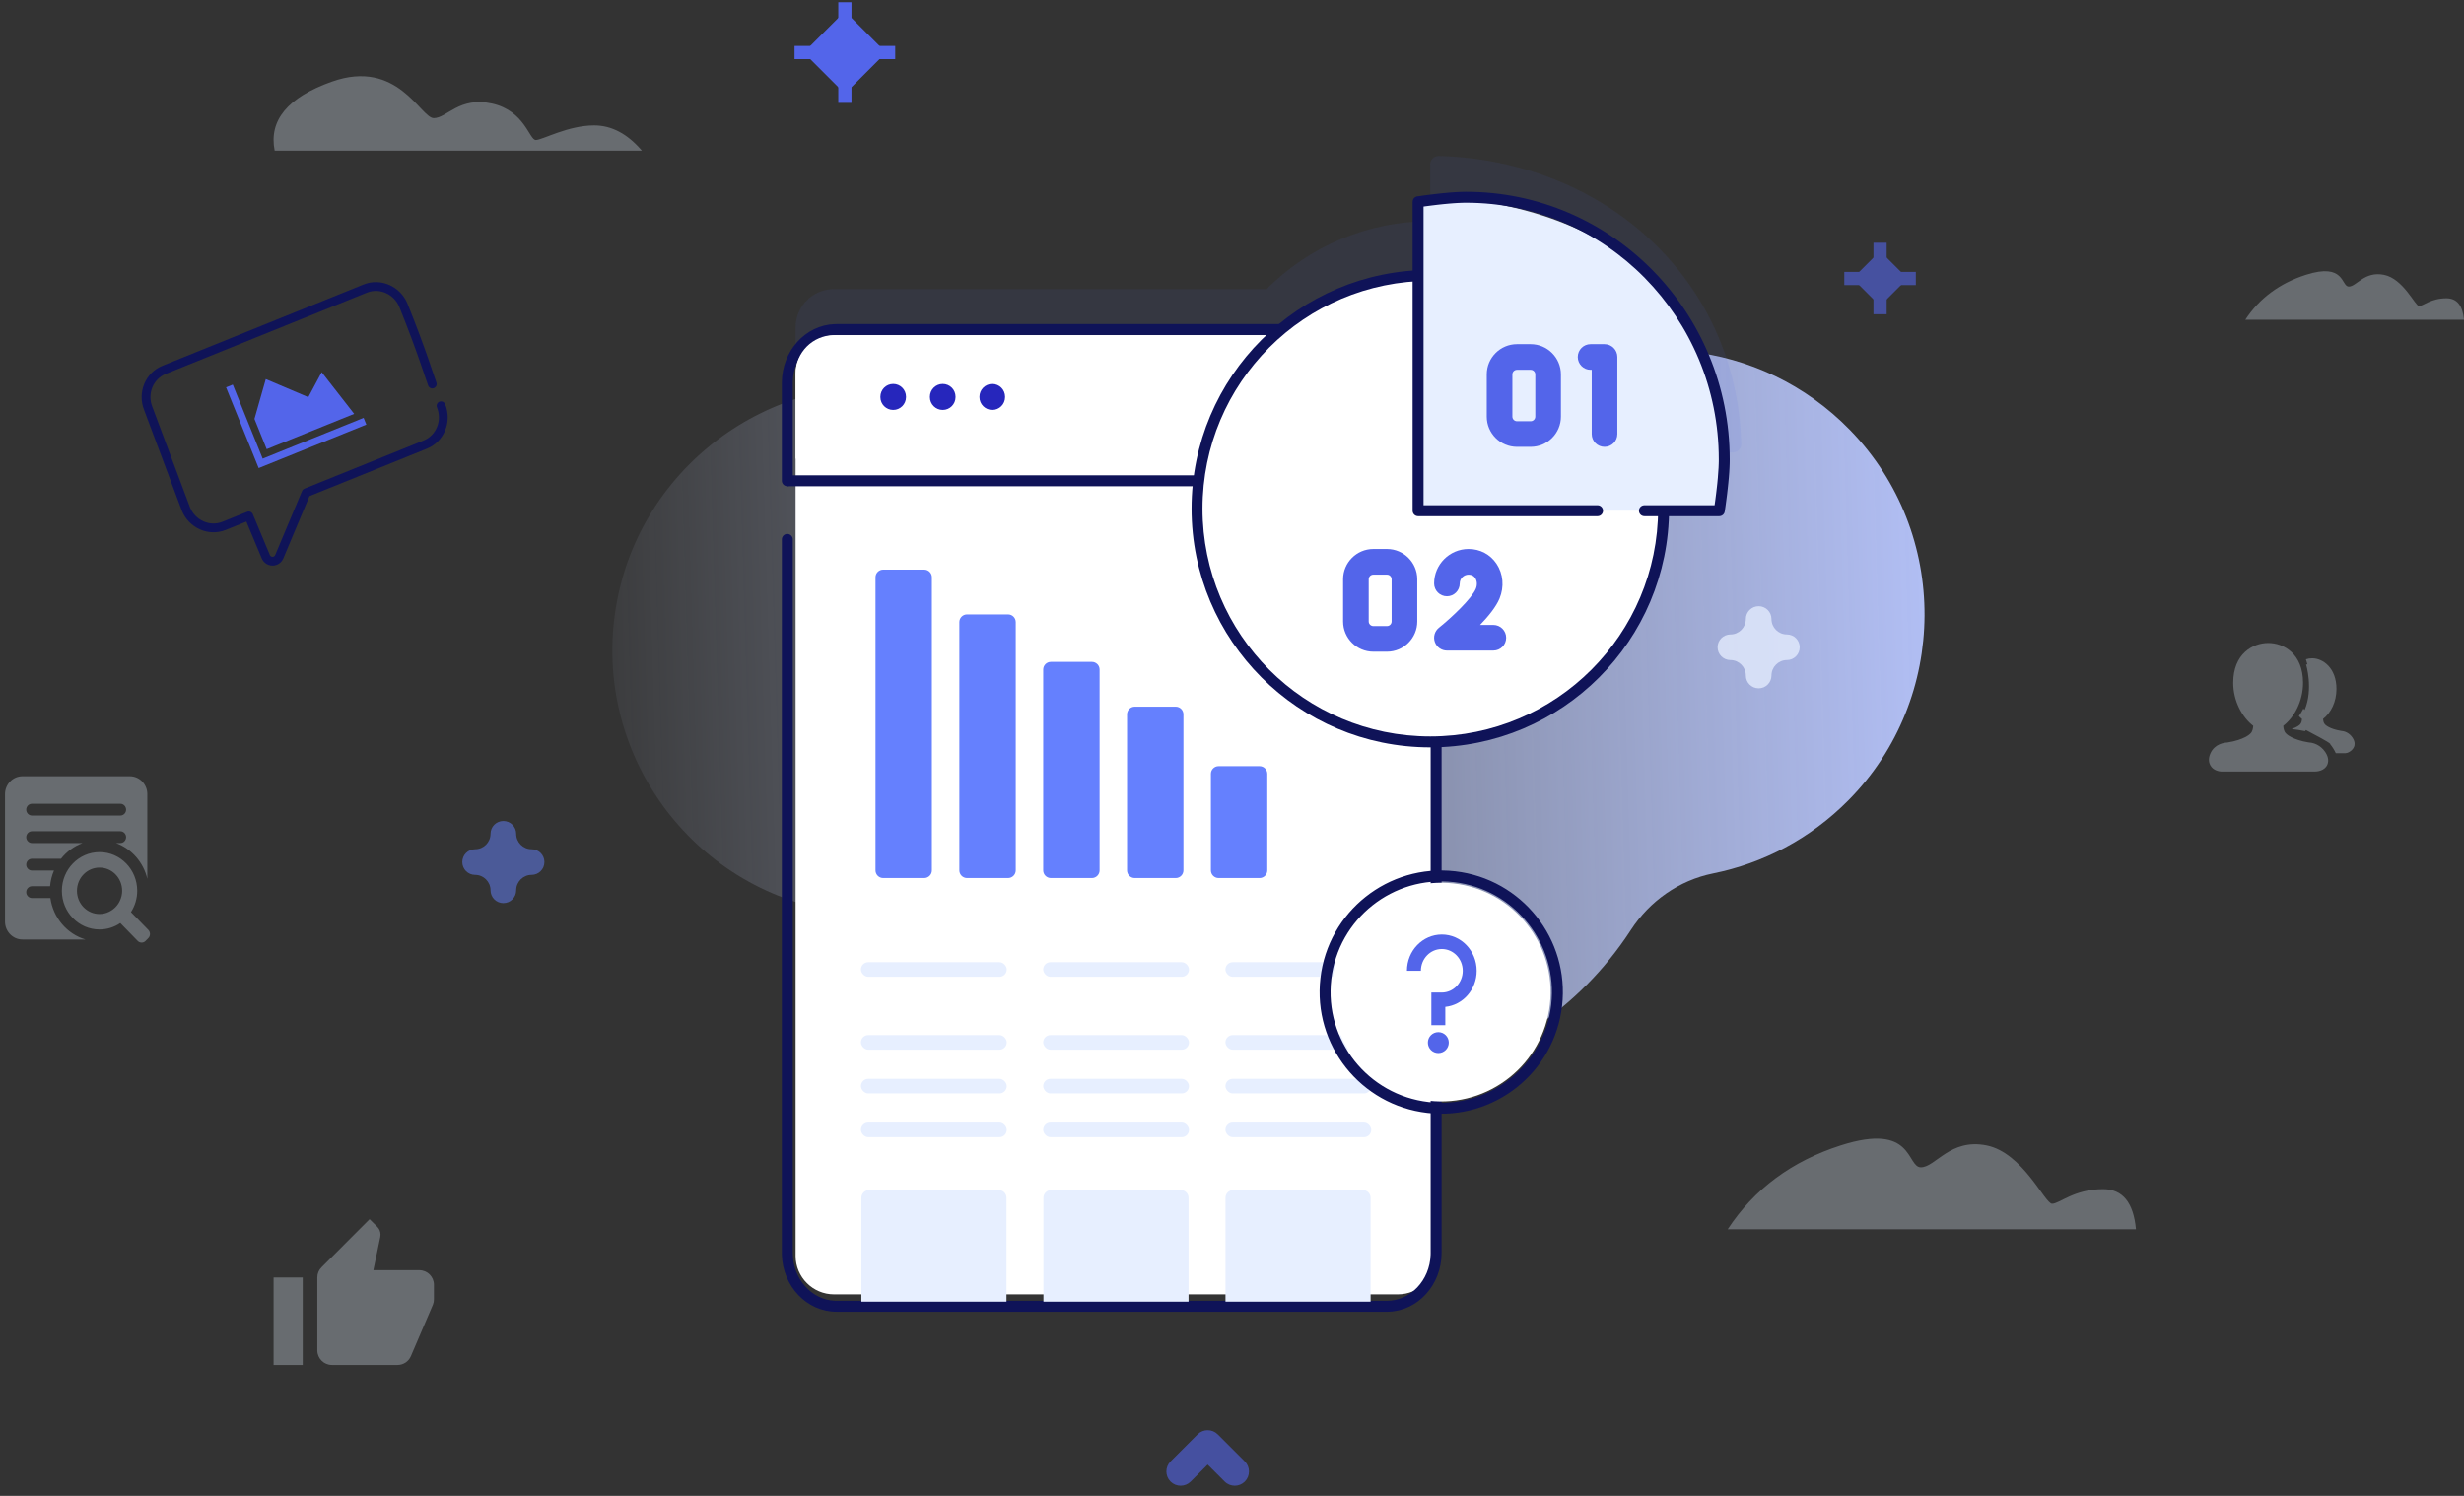 <?xml version="1.0" encoding="UTF-8"?>
<svg width="280px" height="170px" viewBox="0 0 280 170" version="1.1" xmlns="http://www.w3.org/2000/svg" xmlns:xlink="http://www.w3.org/1999/xlink">
    <rect x="0" y="0" width="280" height="170" fill="#333333" stroke="none"/>
    <title>暂无图表</title>
    <defs>
        <linearGradient x1="-3.819%" y1="51.261%" x2="104.046%" y2="49.363%" id="linearGradient-1">
            <stop stop-color="#D2DEFF" stop-opacity="0" offset="0%"></stop>
            <stop stop-color="#B7C5FF" offset="100%"></stop>
        </linearGradient>
    </defs>
    <g id="自定义敏捷报表" stroke="none" stroke-width="1" fill="none" fill-rule="evenodd">
        <g id="自定义报表" transform="translate(-535, -323)">
            <g transform="translate(-2, 0)" id="框架">
                <g id="暂无图表" transform="translate(537, 324)">
                    <g id="编组-21" transform="translate(91.04, 0)">
                        <line x1="0" y1="4.97" x2="9.941" y2="4.97" id="直线-8" stroke="#5365EA" stroke-width="1.5" stroke-linecap="square"></line>
                        <line x1="1.63169242e-14" y1="4.97" x2="9.941" y2="4.97" id="直线-8" stroke="#5365EA" stroke-width="1.5" stroke-linecap="square" transform="translate(4.97, 4.97) rotate(90) translate(-4.97, -4.97) "></line>
                        <polygon id="矩形" fill="#5365EA" transform="translate(4.97, 4.97) rotate(45) translate(-4.97, -4.97) " points="1.657 1.657 8.284 1.657 8.284 8.284 1.657 8.284"></polygon>
                    </g>
                    <g id="编组-21备份-2" opacity="0.6" transform="translate(210.33, 27.337)">
                        <line x1="0" y1="3.314" x2="6.627" y2="3.314" id="直线-8" stroke="#5365EA" stroke-width="1.5" stroke-linecap="square"></line>
                        <line x1="3.98175907e-18" y1="3.314" x2="6.627" y2="3.314" id="直线-8" stroke="#5365EA" stroke-width="1.5" stroke-linecap="square" transform="translate(3.314, 3.314) rotate(90) translate(-3.314, -3.314) "></line>
                        <polygon id="矩形" fill="#5365EA" transform="translate(3.314, 3.314) rotate(45) translate(-3.314, -3.314) " points="1.105 1.105 5.523 1.105 5.523 5.523 1.105 5.523"></polygon>
                    </g>
                    <path d="M140.311,167.848 C139.896,167.848 139.482,167.691 139.166,167.374 L137.236,165.444 L135.307,167.374 C134.675,168.006 133.65,168.006 133.018,167.374 C132.386,166.743 132.386,165.718 133.018,165.087 L136.093,162.012 C136.724,161.38 137.749,161.38 138.381,162.012 L141.455,165.087 C142.087,165.718 142.087,166.743 141.455,167.374 C141.139,167.69 140.724,167.848 140.311,167.848 L140.311,167.848 Z" id="路径" fill="#5365EA" fill-rule="nonzero" opacity="0.6"></path>
                    <g id="编组-23" transform="translate(34.944, 47.921) rotate(-22) translate(-34.944, -47.921) translate(18.79, 35.081)">
                        <path d="M31.277,15.925 C31.277,17.811 29.794,19.34 27.963,19.34 L13.358,19.34 L7.802,24.94 C7.675,25.069 7.509,25.152 7.332,25.177 L7.224,25.186 C6.799,25.19 6.445,24.875 6.393,24.463 L6.386,24.367 L6.327,19.34 L3.314,19.34 C1.484,19.34 -9.04113076e-12,17.811 -9.04113076e-12,15.925 L0.31,3.762 C0.31,1.876 1.794,0.347 3.624,0.347 L28.274,0.347 C30.104,0.347 31.587,1.876 31.587,3.762 C31.587,9.142 31.277,12.818 31.277,13.256" id="路径" stroke="#0F1358" stroke-linecap="round" stroke-linejoin="round"></path>
                        <g id="编组" transform="translate(9.404, 4.819)" fill="#5365EA" fill-rule="nonzero">
                            <path d="M13.199,9.081 L13.199,9.906 L0.004,9.906 L0.004,0.009 L0.828,0.009 L0.828,9.081 L13.199,9.081 Z M10.725,2.483 L12.374,8.256 L1.653,8.256 L1.653,4.545 L4.54,0.834 L8.251,4.545 L10.725,2.483 L10.725,2.483 Z" id="形状"></path>
                        </g>
                    </g>
                    <path d="M196.331,138.699 L242.722,138.699 C242.446,135.662 241.203,134.143 238.994,134.143 C235.68,134.143 234.024,135.8 233.195,135.8 C232.367,135.8 229.882,130.001 225.74,129.173 C221.598,128.344 219.941,131.658 218.284,131.658 C216.627,131.658 217.52,126.495 209.172,129.173 C203.606,130.958 199.326,134.134 196.331,138.699 Z" id="直线-9" fill-opacity="0.32" fill="#D9E6F2"></path>
                    <g id="审核-(2)" transform="translate(0.562, 87.206)" fill="#D9E6F2" fill-rule="nonzero" opacity="0.32">
                        <path d="M16.297,17.482 L14.319,15.453 C14.785,14.732 15.032,13.891 15.031,13.033 C15.031,10.605 13.115,8.637 10.75,8.637 C8.385,8.637 6.468,10.605 6.468,13.033 C6.468,15.46 8.385,17.427 10.75,17.427 C11.591,17.427 12.414,17.172 13.108,16.697 L15.086,18.727 C15.203,18.848 15.364,18.916 15.533,18.916 C15.701,18.916 15.862,18.848 15.98,18.727 L16.296,18.402 C16.543,18.145 16.543,17.74 16.296,17.483 L16.297,17.482 Z M13.063,14.162 C12.813,14.703 12.386,15.142 11.851,15.405 C11.509,15.576 11.133,15.667 10.75,15.669 C9.331,15.669 8.182,14.488 8.182,13.032 C8.182,11.575 9.331,10.395 10.75,10.395 C12.169,10.395 13.319,11.575 13.319,13.032 C13.319,13.438 13.222,13.819 13.063,14.162 L13.063,14.162 Z M5.165,13.855 L3.07,13.855 C2.711,13.855 2.418,13.554 2.418,13.185 C2.418,12.817 2.711,12.515 3.07,12.515 L5.129,12.515 C5.181,11.9 5.331,11.298 5.572,10.729 L3.07,10.729 C2.711,10.729 2.418,10.428 2.418,10.06 C2.418,9.692 2.711,9.39 3.07,9.39 L6.368,9.39 C7.007,8.581 7.855,7.963 8.821,7.604 L3.07,7.604 C2.711,7.604 2.418,7.303 2.418,6.934 C2.418,6.566 2.711,6.264 3.07,6.264 L13.114,6.264 C13.473,6.264 13.766,6.566 13.766,6.934 C13.766,7.303 13.473,7.604 13.114,7.604 L12.622,7.604 C14.381,8.253 15.733,9.778 16.178,11.667 L16.178,2.043 C16.178,0.927 15.289,0.013 14.201,0.013 L1.983,0.013 C0.896,0.013 0.006,0.927 0.006,2.043 L0.006,16.534 C0.006,17.65 0.895,18.564 1.983,18.564 L9.149,18.564 C7.063,17.941 5.479,16.108 5.164,13.855 L5.165,13.855 Z M3.07,3.14 L13.113,3.14 C13.472,3.14 13.766,3.441 13.766,3.809 C13.766,4.178 13.472,4.479 13.113,4.479 L3.07,4.479 C2.711,4.479 2.418,4.178 2.418,3.809 C2.418,3.441 2.711,3.14 3.07,3.14 L3.07,3.14 Z" id="形状"></path>
                    </g>
                    <g id="编组" transform="translate(251.006, 72.071)" fill="#D9E6F2" fill-rule="nonzero" opacity="0.32">
                        <path d="M11.4,11.314 C9.451,11.008 8.812,10.331 8.812,10.331 L8.753,10.269 L8.753,10.27 C8.546,10.072 8.476,9.721 8.456,9.416 C9.722,8.442 10.704,6.593 10.704,4.525 C10.704,1.211 8.489,0.003 6.748,0.003 C5.008,0.003 2.768,1.211 2.768,4.525 C2.768,6.593 3.776,8.442 5.042,9.417 C5.023,9.72 4.952,10.071 4.744,10.27 L4.698,10.319 C4.692,10.325 4.055,11.007 2.098,11.314 C1.822,11.323 0.672,11.431 0.176,12.55 C-0.096,13.165 0.015,13.615 0.156,13.883 C0.491,14.521 1.228,14.602 1.41,14.613 L12.009,14.613 C12.265,14.613 13.129,14.559 13.453,13.853 C13.591,13.554 13.664,13.062 13.238,12.411 C12.691,11.578 11.849,11.332 11.4,11.314 Z M16.34,10.784 C15.956,10.185 15.365,10.009 15.049,9.995 C13.68,9.777 13.231,9.291 13.23,9.291 L13.19,9.248 C13.044,9.106 12.994,8.853 12.981,8.634 C13.87,7.934 14.501,6.706 14.501,5.22 C14.501,2.842 12.964,1.743 11.74,1.743 C11.505,1.743 11.265,1.779 11.029,1.854 C11.093,2.042 11.15,2.237 11.2,2.438 L11.05,2.438 C11.05,2.438 11.9,5.234 10.883,7.619 C10.835,7.567 10.786,7.521 10.74,7.462 C10.589,7.768 10.419,8.048 10.231,8.302 C10.341,8.423 10.457,8.536 10.582,8.634 C10.569,8.852 10.518,9.104 10.371,9.247 L10.339,9.282 C10.336,9.285 10.087,9.554 9.402,9.782 C9.901,9.835 10.422,9.914 10.926,10.022 C10.94,10.009 10.951,9.995 10.96,9.986 C10.988,9.957 11.01,9.927 11.036,9.896 C11.129,9.946 11.241,10.006 11.395,10.09 C12.174,10.518 13.579,11.222 13.81,11.482 L13.774,11.482 C14.026,11.791 14.253,12.147 14.426,12.525 L15.536,12.525 C15.717,12.525 16.263,12.326 16.491,11.82 L16.492,11.82 C16.588,11.604 16.64,11.251 16.34,10.784 Z" id="形状"></path>
                    </g>
                    <g id="图表" transform="translate(52.189, 10.769)">
                        <rect id="矩形" x="14.083" y="0" width="149.112" height="149.112"></rect>
                        <g transform="translate(0, 5.799)">
                            <path d="M158.054,31.318 C147.877,20.848 131.994,19.404 120.243,26.985 C116.899,29.141 112.851,29.864 108.967,29.002 C99.774,26.961 90.158,28.355 81.967,32.8 C76.461,35.789 69.754,35.269 64.616,31.685 C61.205,29.306 57.244,27.601 52.892,26.799 C36.746,23.823 21.049,34.532 17.945,50.653 C14.771,67.14 25.7,82.984 42.175,85.918 C46.2,86.636 50.18,86.515 53.937,85.681 C60.034,84.328 66.405,86.59 70.34,91.44 C72.823,94.502 75.819,97.234 79.297,99.504 C97.276,111.235 121.36,106.171 133.091,88.193 C133.103,88.174 133.115,88.155 133.128,88.136 C135.276,84.83 138.618,82.474 142.482,81.694 C148.119,80.556 153.491,77.79 157.847,73.395 C169.313,61.824 169.409,42.999 158.054,31.318 Z" id="路径" fill="url(#linearGradient-1)" fill-rule="nonzero"></path>
                            <path d="M110.335,1.103 L110.335,7.576 C103.073,7.576 96.5,10.521 91.744,15.283 L42.59,15.283 C40.177,15.283 38.22,17.238 38.22,19.651 L38.22,119.92 C38.22,122.333 40.177,124.29 42.59,124.29 L106.668,124.29 C109.08,124.29 111.038,122.333 111.038,119.92 L111.038,60.116 C125.224,59.744 136.61,48.127 136.61,33.851 L144.739,33.85 C145.275,33.85 145.7,33.404 145.686,32.868 C145.174,14.119 130.067,0.669 111.317,0.158 C110.781,0.143 110.335,0.567 110.335,1.103 Z" id="路径" fill="#5365EA" fill-rule="nonzero" opacity="0.08"></path>
                            <path d="M111.038,24.895 L111.038,125.164 C111.038,127.576 109.08,129.534 106.668,129.534 L42.59,129.534 C40.177,129.534 38.22,127.577 38.22,125.164 L38.22,24.895 C38.22,22.482 40.177,20.527 42.59,20.527 L106.668,20.527 C109.08,20.527 111.038,22.482 111.038,24.895 Z" id="路径" fill="#FFFFFF" fill-rule="nonzero"></path>
                            <g id="下" transform="translate(36.767, 19.675)" fill="#0F1358">
                                <path d="M68.64,-0.414 C72.02,-0.414 74.753,2.471 74.857,6.051 L74.86,6.262 L74.86,105.158 C74.86,108.764 72.192,111.719 68.838,111.831 L68.64,111.834 L6.111,111.834 C2.73,111.834 -0.003,108.949 -0.107,105.37 L-0.11,105.158 L-0.11,24.059 C-0.11,23.715 0.168,23.437 0.511,23.437 C0.826,23.437 1.086,23.671 1.127,23.974 L1.133,24.059 L1.133,105.158 C1.133,108.102 3.274,110.484 5.929,110.588 L6.111,110.592 L68.64,110.592 C71.317,110.592 73.518,108.276 73.614,105.358 L73.618,105.158 L73.618,6.262 C73.618,3.318 71.476,0.936 68.821,0.832 L68.64,0.828 L6.111,0.828 C3.434,0.828 1.232,3.144 1.136,6.062 L1.133,6.262 L1.133,17.393 C1.133,17.736 0.854,18.014 0.511,18.014 C0.197,18.014 -0.063,17.78 -0.104,17.477 L-0.11,17.393 L-0.11,6.262 C-0.11,2.656 2.558,-0.299 5.913,-0.411 L6.111,-0.414 L68.64,-0.414 Z" id="路径" fill-rule="nonzero"></path>
                                <rect id="矩形" x="0.511" y="16.775" width="73.728" height="1.243"></rect>
                            </g>
                            <path d="M62.185,130.362 L45.696,130.362 L45.696,118.554 C45.696,118.072 46.087,117.68 46.57,117.68 L61.311,117.68 C61.794,117.68 62.185,118.072 62.185,118.554 L62.185,130.362 Z" id="路径" fill="#E7EFFF" fill-rule="nonzero"></path>
                            <path d="M82.873,130.362 L66.384,130.362 L66.384,118.554 C66.384,118.072 66.775,117.68 67.258,117.68 L81.999,117.68 C82.482,117.68 82.873,118.072 82.873,118.554 L82.873,130.362 Z" id="路径" fill="#E7EFFF" fill-rule="nonzero"></path>
                            <path d="M103.561,130.362 L87.072,130.362 L87.072,118.554 C87.072,118.072 87.464,117.68 87.946,117.68 L102.687,117.68 C103.17,117.68 103.561,118.072 103.561,118.554 L103.561,130.362 Z" id="路径" fill="#E7EFFF" fill-rule="nonzero"></path>
                            <path d="M111.037,34.557 L111.037,24.895 C111.037,22.483 109.081,20.526 106.668,20.526 L42.589,20.526 C40.176,20.526 38.22,22.483 38.22,24.895 L38.22,34.557 L111.037,34.557 Z" id="路径" fill="#FFFFFF" fill-rule="nonzero"></path>
                            <path d="M76.759,82.219 L81.419,82.219 C81.902,82.219 82.293,81.828 82.293,81.345 L82.293,63.617 C82.293,63.134 81.902,62.743 81.419,62.743 L76.759,62.743 C76.276,62.743 75.885,63.134 75.885,63.617 L75.885,81.345 C75.885,81.828 76.276,82.219 76.759,82.219 Z" id="路径" fill="#6580FE" fill-rule="nonzero"></path>
                            <path d="M86.287,82.219 L90.947,82.219 C91.43,82.219 91.821,81.828 91.821,81.345 L91.821,70.377 C91.821,69.894 91.43,69.503 90.947,69.503 L86.287,69.503 C85.804,69.503 85.413,69.894 85.413,70.377 L85.413,81.345 C85.413,81.828 85.804,82.219 86.287,82.219 Z" id="路径" fill="#6580FE" fill-rule="nonzero"></path>
                            <path d="M67.231,82.219 L71.891,82.219 C72.374,82.219 72.765,81.828 72.765,81.345 L72.765,58.527 C72.765,58.044 72.374,57.653 71.891,57.653 L67.231,57.653 C66.748,57.653 66.357,58.044 66.357,58.527 L66.357,81.345 C66.357,81.828 66.748,82.219 67.231,82.219 Z" id="路径" fill="#6580FE" fill-rule="nonzero"></path>
                            <path d="M57.703,82.219 L62.363,82.219 C62.846,82.219 63.237,81.828 63.237,81.345 L63.237,53.131 C63.237,52.649 62.846,52.258 62.363,52.258 L57.703,52.258 C57.22,52.258 56.829,52.649 56.829,53.131 L56.829,81.345 C56.829,81.828 57.22,82.219 57.703,82.219 Z" id="路径" fill="#6580FE" fill-rule="nonzero"></path>
                            <path d="M48.174,82.219 L52.835,82.219 C53.317,82.219 53.708,81.828 53.708,81.345 L53.708,48.041 C53.708,47.559 53.317,47.168 52.835,47.168 L48.174,47.168 C47.692,47.168 47.301,47.559 47.301,48.041 L47.301,81.345 C47.301,81.828 47.692,82.219 48.174,82.219 Z" id="路径" fill="#6580FE" fill-rule="nonzero"></path>
                            <g id="编组" transform="translate(45.646, 91.784)" fill="#E7EFFF">
                                <rect id="矩形" x="20.71" y="0" width="16.568" height="1.657" rx="0.828"></rect>
                                <rect id="矩形备份-57" x="20.71" y="8.284" width="16.568" height="1.657" rx="0.828"></rect>
                                <rect id="矩形备份-59" x="41.42" y="8.284" width="16.568" height="1.657" rx="0.828"></rect>
                                <rect id="矩形备份-60" x="41.42" y="13.254" width="16.568" height="1.657" rx="0.828"></rect>
                                <rect id="矩形备份-56" x="41.42" y="0" width="16.568" height="1.657" rx="0.828"></rect>
                                <rect id="矩形备份-55" x="0" y="0" width="16.568" height="1.657" rx="0.828"></rect>
                                <rect id="矩形备份-58" x="0" y="8.284" width="16.568" height="1.657" rx="0.828"></rect>
                                <rect id="矩形备份-61" x="0" y="13.254" width="16.568" height="1.657" rx="0.828"></rect>
                                <rect id="矩形备份-63" x="0" y="18.225" width="16.568" height="1.657" rx="0.828"></rect>
                                <rect id="矩形备份-62" x="20.71" y="13.254" width="16.568" height="1.657" rx="0.828"></rect>
                                <rect id="矩形备份-64" x="20.71" y="18.225" width="16.568" height="1.657" rx="0.828"></rect>
                                <rect id="矩形备份-65" x="41.42" y="18.225" width="16.568" height="1.657" rx="0.828"></rect>
                            </g>
                            <circle id="椭圆形" fill="#FFFFFF" cx="110.346" cy="40.236" r="26.509"></circle>
                            <circle id="椭圆形" fill="#FFFFFF" fill-rule="nonzero" cx="110.335" cy="40.751" r="26.275"></circle>
                            <path d="M110.346,13.106 C95.362,13.106 83.216,25.252 83.216,40.236 C83.216,55.219 95.362,67.366 110.346,67.366 C125.329,67.366 137.476,55.219 137.476,40.236 C137.476,25.252 125.329,13.106 110.346,13.106 Z M110.346,14.348 C124.643,14.348 136.233,25.938 136.233,40.236 C136.233,54.533 124.643,66.123 110.346,66.123 C96.048,66.123 84.458,54.533 84.458,40.236 C84.458,25.938 96.048,14.348 110.346,14.348 Z" id="椭圆形" fill="#0F1358" fill-rule="nonzero"></path>
                            <path d="M143.45,40.473 L109.906,40.473 C109.382,40.473 108.957,40.046 108.957,39.52 L108.957,5.805 C108.957,5.264 109.404,4.844 109.942,4.851 C120.85,5.017 129.849,8.592 135.765,14.264 C142.338,20.565 143.358,29.54 143.628,39.483 C143.642,40.023 143.987,40.473 143.45,40.473 Z" id="路径" fill="#E7EFFF" fill-rule="nonzero"></path>
                            <path d="M114.415,4.23 C130.961,4.23 144.371,17.851 144.371,34.647 C144.371,34.791 144.369,34.941 144.365,35.099 L144.346,35.59 C144.338,35.76 144.327,35.938 144.315,36.121 L144.271,36.693 L144.214,37.306 L144.145,37.958 L144.064,38.652 L143.969,39.386 C143.953,39.511 143.935,39.639 143.918,39.768 L143.805,40.563 C143.764,40.837 143.548,41.048 143.281,41.087 L143.19,41.094 L134.676,41.094 C134.333,41.094 134.055,40.816 134.055,40.473 C134.055,40.158 134.289,39.898 134.592,39.857 L134.676,39.851 L142.651,39.851 L142.74,39.207 L142.837,38.446 L142.92,37.731 C142.933,37.615 142.945,37.502 142.957,37.391 L143.019,36.746 C143.056,36.331 143.084,35.948 143.102,35.596 L143.122,35.091 C143.125,35.011 143.126,34.933 143.127,34.857 L143.129,34.647 C143.129,18.532 130.271,5.473 114.415,5.473 L113.99,5.479 L113.523,5.498 C113.36,5.506 113.189,5.517 113.012,5.529 L112.458,5.573 L111.861,5.629 L111.222,5.698 L110.539,5.78 L109.813,5.874 L109.578,5.907 L109.578,39.851 L129.351,39.851 C129.666,39.851 129.926,40.085 129.967,40.388 L129.973,40.473 C129.973,40.787 129.739,41.047 129.436,41.088 L129.351,41.094 L108.957,41.094 C108.643,41.094 108.383,40.86 108.342,40.557 L108.336,40.473 L108.336,5.366 C108.336,5.057 108.563,4.795 108.869,4.751 L109.655,4.642 L110.398,4.545 L111.099,4.462 L111.757,4.391 L112.373,4.333 C112.472,4.325 112.57,4.316 112.665,4.309 L113.218,4.27 L113.728,4.245 L114.196,4.232 C114.271,4.231 114.344,4.23 114.415,4.23 Z" id="路径" fill="#0F1358" fill-rule="nonzero"></path>
                            <path d="M121.75,33.215 L120.197,33.215 C118.301,33.215 116.759,31.673 116.759,29.777 L116.759,24.983 C116.759,23.087 118.301,21.545 120.197,21.545 L121.75,21.545 C123.645,21.545 125.188,23.087 125.188,24.983 L125.188,29.777 C125.188,31.673 123.645,33.215 121.75,33.215 Z M120.196,24.458 C119.907,24.458 119.671,24.694 119.671,24.983 L119.671,29.778 C119.671,30.067 119.907,30.303 120.196,30.303 L121.75,30.303 C122.039,30.303 122.275,30.067 122.275,29.778 L122.275,24.983 C122.275,24.694 122.039,24.458 121.75,24.458 L120.196,24.458 Z" id="形状" fill="#5365EA" fill-rule="nonzero"></path>
                            <path d="M130.145,33.215 C129.341,33.215 128.689,32.564 128.689,31.759 L128.689,24.458 L128.559,24.458 C127.754,24.458 127.103,23.806 127.103,23.001 C127.103,22.197 127.754,21.545 128.559,21.545 L130.145,21.545 C130.949,21.545 131.601,22.197 131.601,23.001 L131.601,31.759 C131.601,32.564 130.949,33.215 130.145,33.215 Z" id="路径" fill="#5365EA" fill-rule="nonzero"></path>
                            <path d="M105.426,56.495 L103.873,56.495 C101.977,56.495 100.435,54.952 100.435,53.057 L100.435,48.262 C100.435,46.366 101.977,44.824 103.873,44.824 L105.426,44.824 C107.321,44.824 108.864,46.366 108.864,48.262 L108.864,53.057 C108.864,54.952 107.321,56.495 105.426,56.495 Z M103.873,47.737 C103.583,47.737 103.347,47.973 103.347,48.262 L103.347,53.057 C103.347,53.347 103.583,53.583 103.873,53.583 L105.426,53.583 C105.716,53.583 105.951,53.347 105.951,53.057 L105.951,48.262 C105.951,47.973 105.716,47.737 105.426,47.737 L103.873,47.737 Z" id="形状" fill="#5365EA" fill-rule="nonzero"></path>
                            <path d="M117.51,56.367 L112.235,56.367 C111.617,56.367 111.066,55.976 110.861,55.394 C110.656,54.811 110.842,54.162 111.323,53.775 C112.792,52.595 115.066,50.438 115.52,49.338 C115.695,48.915 115.668,48.449 115.448,48.121 C115.278,47.866 115.024,47.737 114.694,47.737 C114.141,47.737 113.691,48.187 113.691,48.74 C113.691,49.544 113.039,50.196 112.235,50.196 C111.43,50.196 110.779,49.544 110.779,48.74 C110.779,46.581 112.535,44.824 114.694,44.824 C115.999,44.824 117.156,45.436 117.869,46.502 C118.633,47.645 118.761,49.121 118.212,50.451 C117.818,51.405 116.93,52.49 115.999,53.454 L117.51,53.454 C118.314,53.454 118.966,54.106 118.966,54.91 C118.966,55.715 118.315,56.367 117.51,56.367 L117.51,56.367 Z" id="路径" fill="#5365EA" fill-rule="nonzero"></path>
                            <path d="M111.588,81.359 C103.956,81.359 97.769,87.547 97.769,95.179 C97.769,102.811 103.956,108.998 111.588,108.998 C119.22,108.998 125.407,102.811 125.407,95.179 C125.407,87.547 119.22,81.359 111.588,81.359 Z M111.588,82.602 C118.534,82.602 124.165,88.233 124.165,95.179 C124.165,102.125 118.534,107.755 111.588,107.755 C104.642,107.755 99.011,102.125 99.011,95.179 C99.011,88.233 104.642,82.602 111.588,82.602 Z" id="椭圆形" fill="#0F1358" fill-rule="nonzero" transform="translate(111.588, 95.179) rotate(-83.457) translate(-111.588, -95.179) "></path>
                            <circle id="椭圆形" fill="#FFFFFF" fill-rule="nonzero" transform="translate(111.588, 95.179) rotate(-83.457) translate(-111.588, -95.179) " cx="111.588" cy="95.179" r="12.426"></circle>
                            <g id="编组-14" transform="translate(107.692, 88.639)" fill="#5365EA">
                                <path d="M3.962,1.30336241e-13 C6.15,1.30336241e-13 7.924,1.845 7.924,4.121 C7.924,6.257 6.36,8.014 4.358,8.221 L4.358,10.301 L2.773,10.301 L2.773,6.593 L3.962,6.593 L3.962,6.593 C5.275,6.593 6.339,5.486 6.339,4.121 C6.339,2.755 5.275,1.648 3.962,1.648 C2.649,1.648 1.585,2.755 1.585,4.121 L-2.30716169e-13,4.121 C-2.30716169e-13,1.845 1.774,1.30336241e-13 3.962,1.30336241e-13 Z" id="Combined-Shape"></path>
                                <circle id="Oval-13" cx="3.566" cy="12.282" r="1.189"></circle>
                            </g>
                            <g id="编组" transform="translate(47.387, 25.325)" fill="#2626BC" fill-rule="nonzero">
                                <path d="M1.925,0.74 C1.12,0.74 0.468,1.392 0.468,2.196 L0.468,2.239 C0.468,3.043 1.12,3.695 1.925,3.695 C2.729,3.695 3.381,3.043 3.381,2.239 L3.381,2.196 C3.381,1.392 2.729,0.74 1.925,0.74 Z" id="路径"></path>
                                <path d="M7.553,0.74 C6.749,0.74 6.097,1.392 6.097,2.196 L6.097,2.239 C6.097,3.043 6.749,3.695 7.553,3.695 C8.358,3.695 9.009,3.043 9.009,2.239 L9.009,2.196 C9.009,1.392 8.358,0.74 7.553,0.74 Z" id="路径"></path>
                                <path d="M13.182,0.74 C12.378,0.74 11.726,1.392 11.726,2.196 L11.726,2.239 C11.726,3.043 12.378,3.695 13.182,3.695 C13.986,3.695 14.638,3.043 14.638,2.239 L14.638,2.196 C14.638,1.392 13.986,0.74 13.182,0.74 Z" id="路径"></path>
                            </g>
                            <path d="M147.657,60.656 C146.853,60.656 146.201,60.005 146.201,59.2 C146.201,58.234 145.415,57.447 144.448,57.447 C143.644,57.447 142.992,56.796 142.992,55.991 C142.992,55.187 143.644,54.535 144.448,54.535 C145.415,54.535 146.201,53.749 146.201,52.782 C146.201,51.977 146.853,51.326 147.657,51.326 C148.462,51.326 149.114,51.977 149.114,52.782 C149.114,53.748 149.9,54.535 150.867,54.535 C151.671,54.535 152.323,55.187 152.323,55.991 C152.323,56.796 151.671,57.447 150.867,57.447 C149.9,57.447 149.114,58.234 149.114,59.2 C149.114,60.005 148.462,60.656 147.657,60.656 Z" id="路径" fill="#E7EFFF" fill-rule="nonzero" opacity="0.75"></path>
                            <path d="M5.011,85.068 C4.207,85.068 3.555,84.416 3.555,83.611 C3.555,82.645 2.769,81.858 1.802,81.858 C0.997,81.858 0.346,81.206 0.346,80.402 C0.346,79.598 0.997,78.946 1.802,78.946 C2.768,78.946 3.555,78.16 3.555,77.193 C3.555,76.389 4.207,75.737 5.011,75.737 C5.816,75.737 6.467,76.389 6.467,77.193 C6.467,78.159 7.254,78.946 8.221,78.946 C9.025,78.946 9.677,79.598 9.677,80.402 C9.677,81.206 9.025,81.858 8.221,81.858 C7.254,81.858 6.467,82.645 6.467,83.611 C6.467,84.416 5.816,85.068 5.011,85.068 Z" id="路径备份-2" fill="#6583FE" fill-rule="nonzero" opacity="0.5"></path>
                        </g>
                    </g>
                    <path d="M31.089,154.124 L34.402,154.124 L34.402,144.183 L31.089,144.183 L31.089,154.124 Z M49.313,145.011 C49.313,144.1 48.568,143.355 47.657,143.355 L42.429,143.355 L43.216,139.569 L43.241,139.304 C43.241,138.964 43.1,138.649 42.877,138.426 L41.999,137.556 L36.548,143.015 C36.241,143.313 36.059,143.727 36.059,144.183 L36.059,152.467 C36.059,153.378 36.805,154.124 37.716,154.124 L45.171,154.124 C45.859,154.124 46.447,153.71 46.696,153.113 L49.197,147.273 C49.272,147.082 49.313,146.884 49.313,146.668 L49.313,145.011 Z" id="形状" fill-opacity="0.32" fill="#D9E6F2" fill-rule="nonzero"></path>
                    <path d="M255.148,35.339 L280,35.339 C279.852,33.712 279.186,32.898 278.003,32.898 C276.228,32.898 275.34,33.785 274.896,33.785 C274.453,33.785 273.121,30.679 270.902,30.235 C268.683,29.791 267.796,31.567 266.908,31.567 C266.021,31.567 266.499,28.801 262.027,30.235 C259.045,31.192 256.752,32.893 255.148,35.339 Z" id="直线-9" fill-opacity="0.32" fill="#D9E6F2"></path>
                    <path d="M31.213,16.123 L72.943,16.123 C71.311,14.211 69.502,13.254 67.515,13.254 C64.534,13.254 61.633,14.911 60.888,14.911 C60.142,14.911 59.643,11.598 55.917,10.769 C52.191,9.941 50.78,12.426 49.29,12.426 C47.8,12.426 45.202,5.606 37.692,8.284 C32.686,10.069 30.526,12.682 31.213,16.123 Z" id="直线-9" fill-opacity="0.32" fill="#D9E6F2"></path>
                </g>
            </g>
        </g>
    </g>
</svg>
